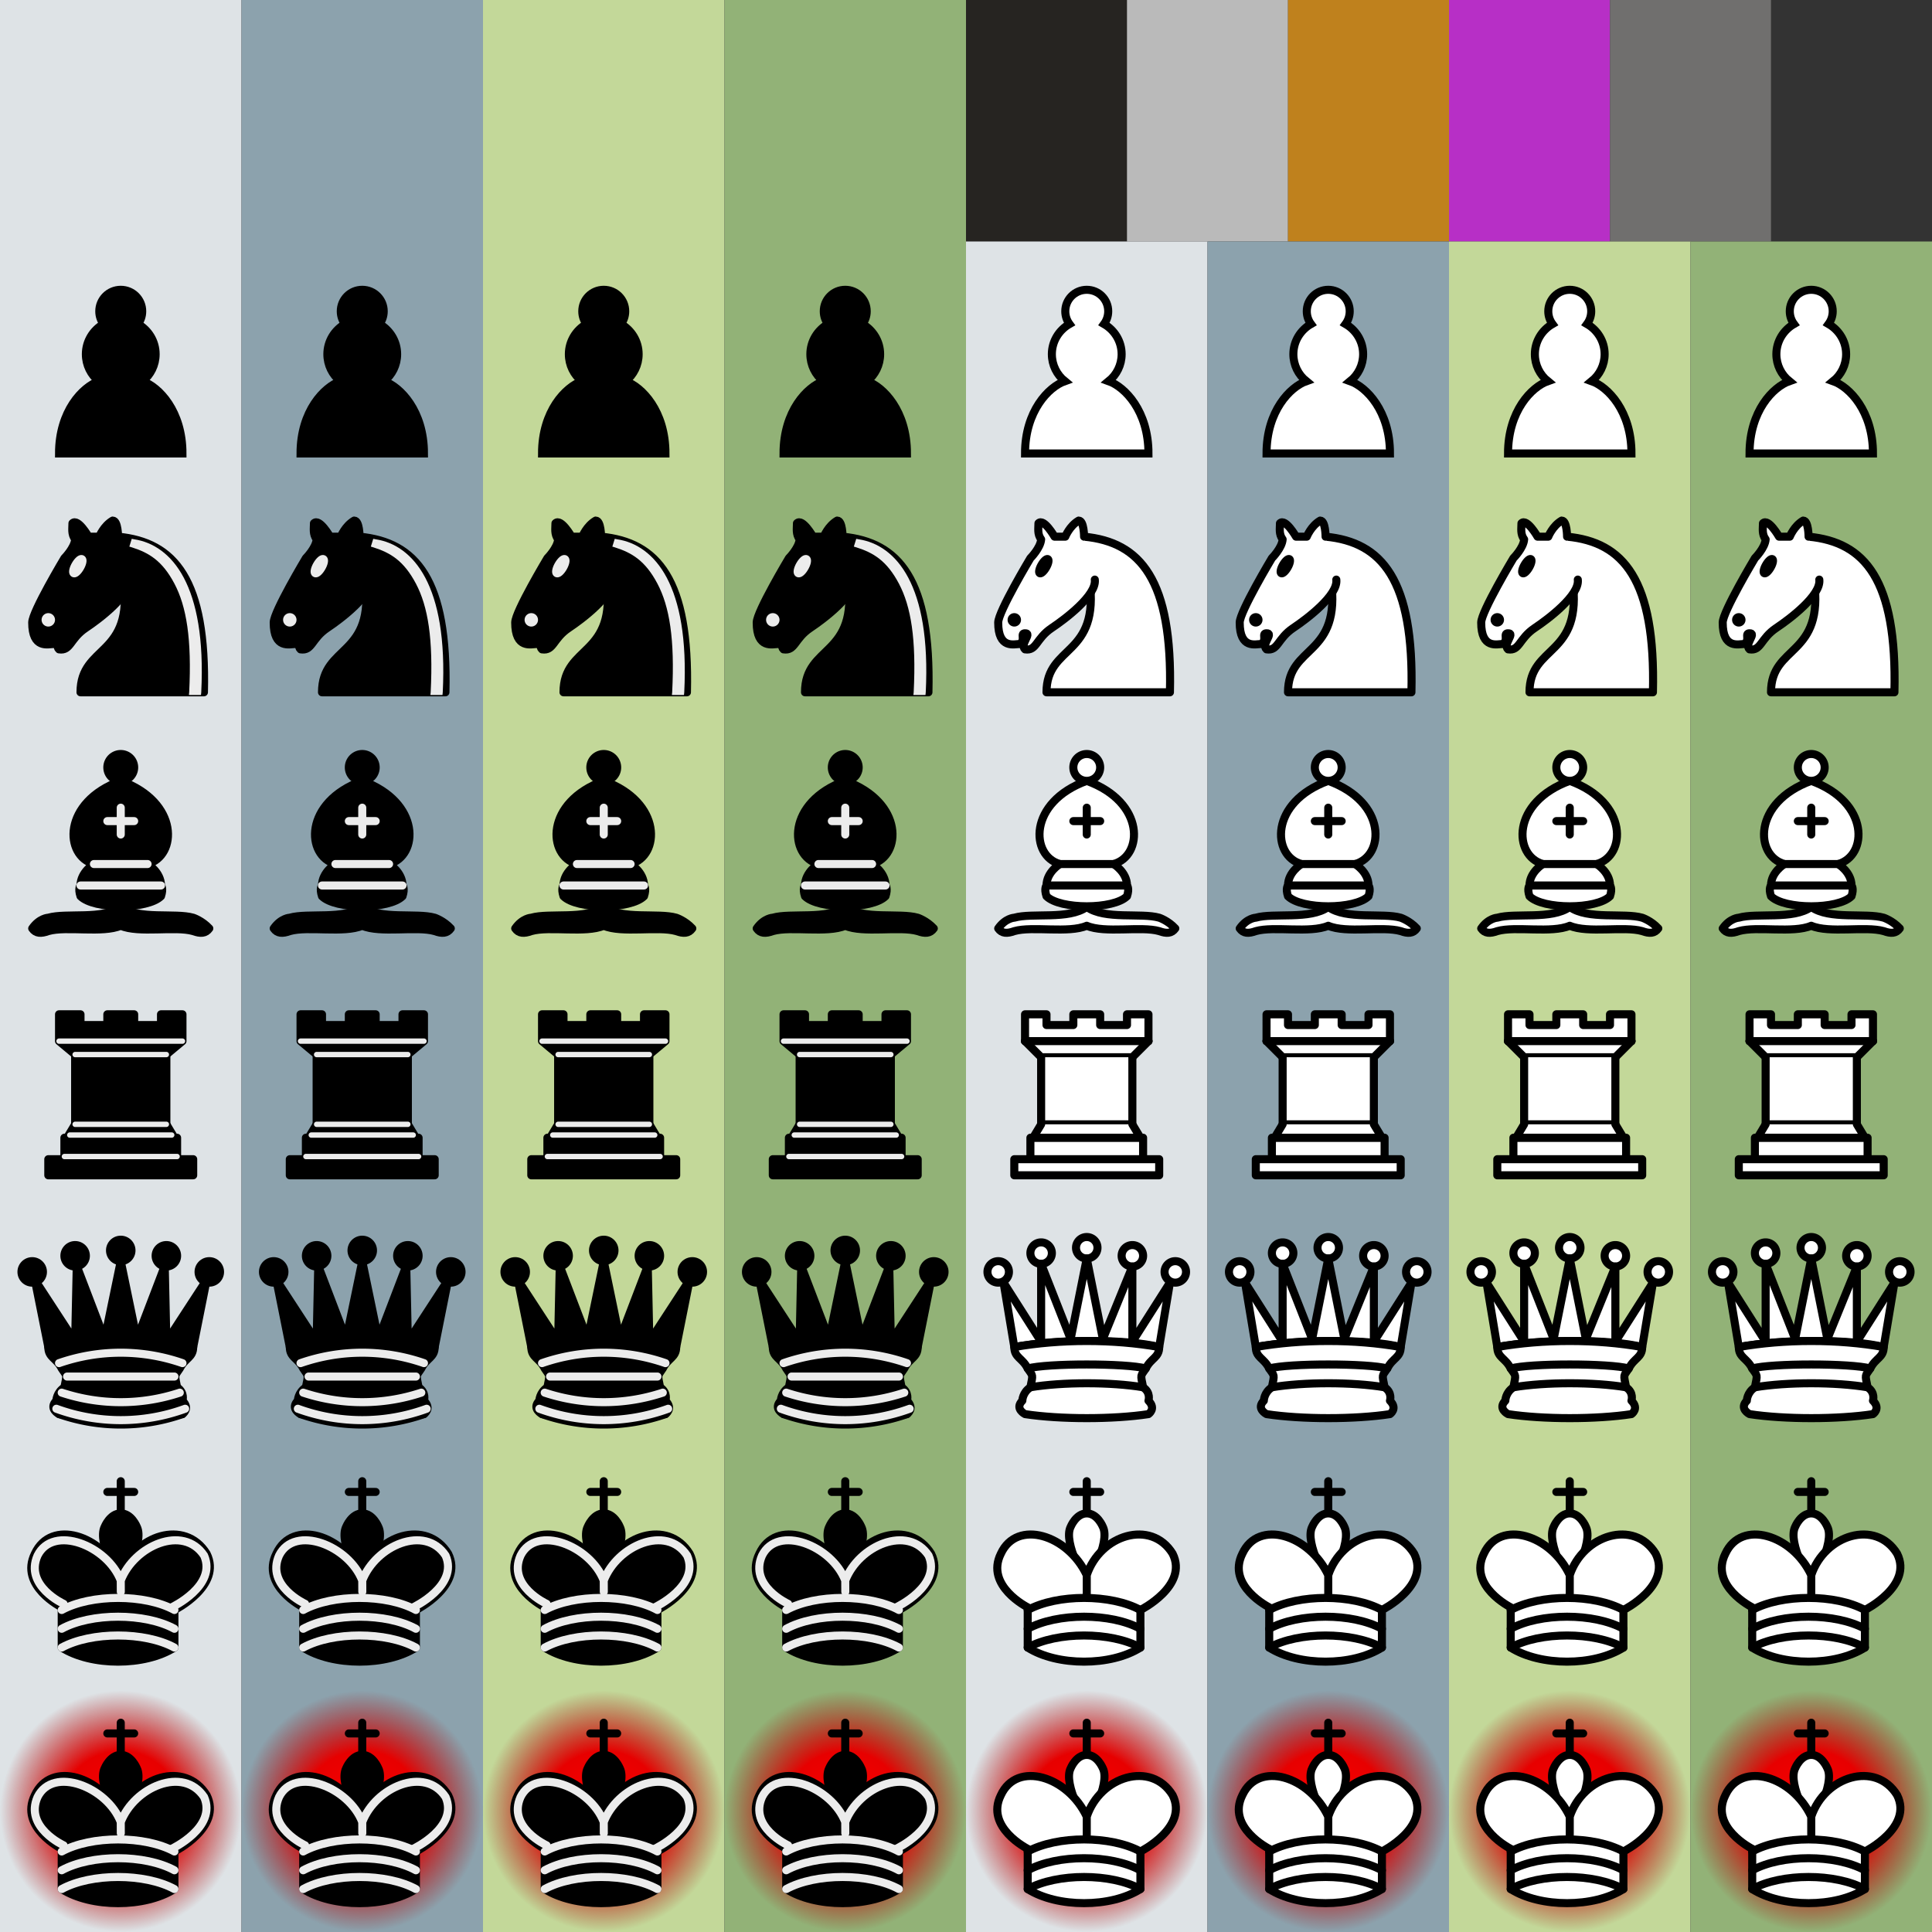 <svg xmlns:ns0="http://www.w3.org/2000/svg" xmlns="http://www.w3.org/2000/svg" version="1.1" xmlns:xlink="http://www.w3.org/1999/xlink" viewBox="0 0 360 360"><rect x="0" y="0" width="360" height="360" fill="#333333" stroke="none"/><defs><g id="white-pawn"><ns0:path d="M22.5 9c-2.21 0-4 1.79-4 4 0 .89.29 1.71.78 2.38C17.33 16.5 16 18.59 16 21c0 2.03.94 3.84 2.41 5.03-3 1.06-7.41 5.55-7.41 13.47h23c0-7.92-4.41-12.41-7.41-13.47 1.47-1.19 2.41-3 2.41-5.03 0-2.41-1.33-4.5-3.28-5.62.49-.67.78-1.49.78-2.38 0-2.21-1.79-4-4-4z" fill="#fff" stroke="#000" stroke-width="1.5" stroke-linecap="round" /></g><g id="white-knight"><ns0:g fill="none" fill-rule="evenodd" stroke="#000" stroke-width="1.5" stroke-linecap="round" stroke-linejoin="round"><ns0:path d="M22 10c10.5 1 16.5 8 16 29H15c0-9 10-6.5 8-21" fill="#fff" /><ns0:path d="M24 18c.38 2.91-5.55 7.37-8 9-3 2-2.82 4.34-5 4-1.042-.94 1.41-3.04 0-3-1 0 .19 1.23-1 2-1 0-4.003 1-4-4 0-2 6-12 6-12s1.89-1.9 2-3.5c-.73-.994-.5-2-.5-3 1-1 3 2.5 3 2.5h2s.78-1.992 2.5-3c1 0 1 3 1 3" fill="#fff" /><ns0:path d="M9.5 25.5a.5.5 0 1 1-1 0 .5.5 0 1 1 1 0zm5.433-9.75a.5 1.5 30 1 1-.866-.5.5 1.5 30 1 1 .866.5z" fill="#000" /></ns0:g></g><g id="white-bishop"><ns0:g fill="none" fill-rule="evenodd" stroke="#000" stroke-width="1.5" stroke-linecap="round" stroke-linejoin="round"><ns0:g fill="#fff" stroke-linecap="butt"><ns0:path d="M9 36c3.39-.97 10.11.43 13.5-2 3.39 2.43 10.11 1.03 13.5 2 0 0 1.65.54 3 2-.68.97-1.65.99-3 .5-3.39-.97-10.11.46-13.5-1-3.39 1.46-10.11.03-13.5 1-1.354.49-2.323.47-3-.5 1.354-1.94 3-2 3-2z" /><ns0:path d="M15 32c2.5 2.5 12.5 2.5 15 0 .5-1.5 0-2 0-2 0-2.5-2.5-4-2.5-4 5.5-1.5 6-11.5-5-15.5-11 4-10.5 14-5 15.5 0 0-2.5 1.5-2.5 4 0 0-.5.5 0 2z" /><ns0:path d="M25 8a2.5 2.5 0 1 1-5 0 2.5 2.5 0 1 1 5 0z" /></ns0:g><ns0:path d="M17.5 26h10M15 30h15m-7.5-14.5v5M20 18h5" stroke-linejoin="miter" /></ns0:g></g><g id="white-rook"><ns0:g fill="#fff" fill-rule="evenodd" stroke="#000" stroke-width="1.5" stroke-linecap="round" stroke-linejoin="round"><ns0:path d="M9 39h27v-3H9v3zm3-3v-4h21v4H12zm-1-22V9h4v2h5V9h5v2h5V9h4v5" stroke-linecap="butt" /><ns0:path d="M34 14l-3 3H14l-3-3" /><ns0:path d="M31 17v12.5H14V17" stroke-linecap="butt" stroke-linejoin="miter" /><ns0:path d="M31 29.5l1.5 2.5h-20l1.5-2.5" /><ns0:path d="M11 14h23" fill="none" stroke-linejoin="miter" /></ns0:g></g><g id="white-queen"><ns0:g fill="#fff" fill-rule="evenodd" stroke="#000" stroke-width="1.5" stroke-linecap="round" stroke-linejoin="round"><ns0:path d="M8 12a2 2 0 1 1-4 0 2 2 0 1 1 4 0zm16.5-4.5a2 2 0 1 1-4 0 2 2 0 1 1 4 0zM41 12a2 2 0 1 1-4 0 2 2 0 1 1 4 0zM16 8.5a2 2 0 1 1-4 0 2 2 0 1 1 4 0zM33 9a2 2 0 1 1-4 0 2 2 0 1 1 4 0z" /><ns0:path d="M9 26c8.5-1.5 21-1.5 27 0l2-12-7 11V11l-5.5 13.5-3-15-3 15-5.5-14V25L7 14l2 12z" stroke-linecap="butt" /><ns0:path d="M9 26c0 2 1.5 2 2.5 4 1 1.5 1 1 .5 3.5-1.5 1-1.5 2.5-1.5 2.5-1.5 1.5.5 2.5.5 2.5 6.5 1 16.5 1 23 0 0 0 1.5-1 0-2.5 0 0 .5-1.5-1-2.5-.5-2.5-.5-2 .5-3.5 1-2 2.5-2 2.5-4-8.5-1.5-18.5-1.5-27 0z" stroke-linecap="butt" /><ns0:path d="M11.5 30c3.5-1 18.5-1 22 0M12 33.5c6-1 15-1 21 0" fill="none" /></ns0:g></g><g id="white-king"><ns0:g fill="none" fill-rule="evenodd" stroke="#000" stroke-width="1.5" stroke-linecap="round" stroke-linejoin="round"><ns0:path d="M22.5 11.63V6M20 8h5" stroke-linejoin="miter" /><ns0:path d="M22.5 25s4.5-7.5 3-10.5c0 0-1-2.5-3-2.5s-3 2.5-3 2.5c-1.5 3 3 10.5 3 10.5" fill="#fff" stroke-linecap="butt" stroke-linejoin="miter" /><ns0:path d="M11.5 37c5.5 3.5 15.5 3.5 21 0v-7s9-4.5 6-10.5c-4-6.5-13.5-3.5-16 4V27v-3.5c-3.5-7.5-13-10.5-16-4-3 6 5 10 5 10V37z" fill="#fff" /><ns0:path d="M11.5 30c5.5-3 15.5-3 21 0m-21 3.5c5.5-3 15.5-3 21 0m-21 3.5c5.5-3 15.5-3 21 0" /></ns0:g></g><g id="black-pawn"><ns0:path d="M22.5 9c-2.21 0-4 1.79-4 4 0 .89.29 1.71.78 2.38C17.33 16.5 16 18.59 16 21c0 2.03.94 3.84 2.41 5.03-3 1.06-7.41 5.55-7.41 13.47h23c0-7.92-4.41-12.41-7.41-13.47 1.47-1.19 2.41-3 2.41-5.03 0-2.41-1.33-4.5-3.28-5.62.49-.67.78-1.49.78-2.38 0-2.21-1.79-4-4-4z" stroke="#000" stroke-width="1.5" stroke-linecap="round" /></g><g id="black-knight"><ns0:g fill="none" fill-rule="evenodd" stroke="#000" stroke-width="1.5" stroke-linecap="round" stroke-linejoin="round"><ns0:path d="M22 10c10.5 1 16.5 8 16 29H15c0-9 10-6.5 8-21" fill="#000" /><ns0:path d="M24 18c.38 2.91-5.55 7.37-8 9-3 2-2.82 4.34-5 4-1.042-.94 1.41-3.04 0-3-1 0 .19 1.23-1 2-1 0-4.003 1-4-4 0-2 6-12 6-12s1.89-1.9 2-3.5c-.73-.994-.5-2-.5-3 1-1 3 2.5 3 2.5h2s.78-1.992 2.5-3c1 0 1 3 1 3" fill="#000" /><ns0:path d="M9.5 25.5a.5.5 0 1 1-1 0 .5.5 0 1 1 1 0zm5.433-9.75a.5 1.5 30 1 1-.866-.5.5 1.5 30 1 1 .866.5z" fill="#ececec" stroke="#ececec" /><ns0:path d="M24.55 10.4l-.45 1.45.5.15c3.15 1 5.65 2.49 7.9 6.75S35.75 29.06 35.25 39l-.05.5h2.25l.05-.5c.5-10.06-.88-16.85-3.25-21.34-2.37-4.49-5.79-6.64-9.19-7.16l-.51-.1z" fill="#ececec" stroke="none" /></ns0:g></g><g id="black-bishop"><ns0:g fill="none" fill-rule="evenodd" stroke="#000" stroke-width="1.5" stroke-linecap="round" stroke-linejoin="round"><ns0:g fill="#000" stroke-linecap="butt"><ns0:path d="M9 36c3.39-.97 10.11.43 13.5-2 3.39 2.43 10.11 1.03 13.5 2 0 0 1.65.54 3 2-.68.97-1.65.99-3 .5-3.39-.97-10.11.46-13.5-1-3.39 1.46-10.11.03-13.5 1-1.354.49-2.323.47-3-.5 1.354-1.94 3-2 3-2z" /><ns0:path d="M15 32c2.5 2.5 12.5 2.5 15 0 .5-1.5 0-2 0-2 0-2.5-2.5-4-2.5-4 5.5-1.5 6-11.5-5-15.5-11 4-10.5 14-5 15.5 0 0-2.5 1.5-2.5 4 0 0-.5.5 0 2z" /><ns0:path d="M25 8a2.5 2.5 0 1 1-5 0 2.5 2.5 0 1 1 5 0z" /></ns0:g><ns0:path d="M17.5 26h10M15 30h15m-7.5-14.5v5M20 18h5" stroke="#ececec" stroke-linejoin="miter" /></ns0:g></g><g id="black-rook"><ns0:g fill-rule="evenodd" stroke="#000" stroke-width="1.5" stroke-linecap="round" stroke-linejoin="round"><ns0:path d="M9 39h27v-3H9v3zm3.5-7l1.5-2.5h17l1.5 2.5h-20zm-.5 4v-4h21v4H12z" stroke-linecap="butt" /><ns0:path d="M14 29.5v-13h17v13H14z" stroke-linecap="butt" stroke-linejoin="miter" /><ns0:path d="M14 16.5L11 14h23l-3 2.5H14zM11 14V9h4v2h5V9h5v2h5V9h4v5H11z" stroke-linecap="butt" /><ns0:path d="M12 35.5h21m-20-4h19m-18-2h17m-17-13h17M11 14h23" fill="none" stroke="#ececec" stroke-width="1" stroke-linejoin="miter" /></ns0:g></g><g id="black-queen"><ns0:g fill-rule="evenodd" stroke="#000" stroke-width="1.5" stroke-linecap="round" stroke-linejoin="round"><ns0:g stroke="none"><ns0:circle cx="6" cy="12" r="2.75" /><ns0:circle cx="14" cy="9" r="2.75" /><ns0:circle cx="22.5" cy="8" r="2.75" /><ns0:circle cx="31" cy="9" r="2.75" /><ns0:circle cx="39" cy="12" r="2.75" /></ns0:g><ns0:path d="M9 26c8.5-1.5 21-1.5 27 0l2.5-12.5L31 25l-.3-14.1-5.2 13.6-3-14.5-3 14.5-5.2-13.6L14 25 6.5 13.5 9 26z" stroke-linecap="butt" /><ns0:path d="M9 26c0 2 1.5 2 2.5 4 1 1.5 1 1 .5 3.5-1.5 1-1.5 2.5-1.5 2.5-1.5 1.5.5 2.5.5 2.5 6.5 1 16.5 1 23 0 0 0 1.5-1 0-2.5 0 0 .5-1.5-1-2.5-.5-2.5-.5-2 .5-3.5 1-2 2.5-2 2.5-4-8.5-1.5-18.5-1.5-27 0z" stroke-linecap="butt" /><ns0:path d="M11 38.5a35 35 1 0 0 23 0" fill="none" stroke-linecap="butt" /><ns0:path d="M11 29a35 35 1 0 1 23 0m-21.5 2.5h20m-21 3a35 35 1 0 0 22 0m-23 3a35 35 1 0 0 24 0" fill="none" stroke="#ececec" /></ns0:g></g><g id="black-king"><ns0:g fill="none" fill-rule="evenodd" stroke="#000" stroke-width="1.5" stroke-linecap="round" stroke-linejoin="round"><ns0:path d="M22.5 11.63V6" stroke-linejoin="miter" /><ns0:path d="M22.5 25s4.5-7.5 3-10.5c0 0-1-2.5-3-2.5s-3 2.5-3 2.5c-1.5 3 3 10.5 3 10.5" fill="#000" stroke-linecap="butt" stroke-linejoin="miter" /><ns0:path d="M11.5 37c5.5 3.5 15.5 3.5 21 0v-7s9-4.5 6-10.5c-4-6.5-13.5-3.5-16 4V27v-3.5c-3.5-7.5-13-10.5-16-4-3 6 5 10 5 10V37z" fill="#000" /><ns0:path d="M20 8h5" stroke-linejoin="miter" /><ns0:path d="M32 29.5s8.5-4 6.03-9.65C34.15 14 25 18 22.5 24.5l.01 2.1-.01-2.1C20 18 9.906 14 6.997 19.85c-2.497 5.65 4.853 9 4.853 9" stroke="#ececec" /><ns0:path d="M11.5 30c5.5-3 15.5-3 21 0m-21 3.5c5.5-3 15.5-3 21 0m-21 3.5c5.5-3 15.5-3 21 0" stroke="#ececec" /></ns0:g></g><radialGradient id="check_gradient"><stop offset="0%" stop-color="#ff0000" stop-opacity="1.0" /><stop offset="50%" stop-color="#e70000" stop-opacity="1.0" /><stop offset="100%" stop-color="#9e0000" stop-opacity="0.0" /></radialGradient></defs><rect x="180" y="0" width="30" height="45" stroke="none" fill="#262421" /><rect x="210" y="0" width="30" height="45" stroke="none" fill="#bababa" /><rect x="240" y="0" width="30" height="45" stroke="none" fill="#bf811d" /><rect x="270" y="0" width="30" height="45" stroke="none" fill="#b72fc6" /><rect x="300" y="0" width="30" height="45" stroke="none" fill="#706f6e" /><rect x="0" y="0" width="45" height="360" stroke="none" fill="#dee3e6" /><use xlink:href="#black-pawn" transform="translate(0, 45)" /><use xlink:href="#black-knight" transform="translate(0, 90)" /><use xlink:href="#black-bishop" transform="translate(0, 135)" /><use xlink:href="#black-rook" transform="translate(0, 180)" /><use xlink:href="#black-queen" transform="translate(0, 225)" /><use xlink:href="#black-king" transform="translate(0, 270)" /><rect x="0" y="315" width="45" height="45" fill="url(#check_gradient)" /><use xlink:href="#black-king" transform="translate(0, 315)" /><rect x="45" y="0" width="45" height="360" stroke="none" fill="#8ca2ad" /><use xlink:href="#black-pawn" transform="translate(45, 45)" /><use xlink:href="#black-knight" transform="translate(45, 90)" /><use xlink:href="#black-bishop" transform="translate(45, 135)" /><use xlink:href="#black-rook" transform="translate(45, 180)" /><use xlink:href="#black-queen" transform="translate(45, 225)" /><use xlink:href="#black-king" transform="translate(45, 270)" /><rect x="45" y="315" width="45" height="45" fill="url(#check_gradient)" /><use xlink:href="#black-king" transform="translate(45, 315)" /><rect x="90" y="0" width="45" height="360" stroke="none" fill="#c3d899" /><use xlink:href="#black-pawn" transform="translate(90, 45)" /><use xlink:href="#black-knight" transform="translate(90, 90)" /><use xlink:href="#black-bishop" transform="translate(90, 135)" /><use xlink:href="#black-rook" transform="translate(90, 180)" /><use xlink:href="#black-queen" transform="translate(90, 225)" /><use xlink:href="#black-king" transform="translate(90, 270)" /><rect x="90" y="315" width="45" height="45" fill="url(#check_gradient)" /><use xlink:href="#black-king" transform="translate(90, 315)" /><rect x="135" y="0" width="45" height="360" stroke="none" fill="#92b277" /><use xlink:href="#black-pawn" transform="translate(135, 45)" /><use xlink:href="#black-knight" transform="translate(135, 90)" /><use xlink:href="#black-bishop" transform="translate(135, 135)" /><use xlink:href="#black-rook" transform="translate(135, 180)" /><use xlink:href="#black-queen" transform="translate(135, 225)" /><use xlink:href="#black-king" transform="translate(135, 270)" /><rect x="135" y="315" width="45" height="45" fill="url(#check_gradient)" /><use xlink:href="#black-king" transform="translate(135, 315)" /><rect x="180" y="45" width="45" height="315" stroke="none" fill="#dee3e6" /><use xlink:href="#white-pawn" transform="translate(180, 45)" /><use xlink:href="#white-knight" transform="translate(180, 90)" /><use xlink:href="#white-bishop" transform="translate(180, 135)" /><use xlink:href="#white-rook" transform="translate(180, 180)" /><use xlink:href="#white-queen" transform="translate(180, 225)" /><use xlink:href="#white-king" transform="translate(180, 270)" /><rect x="180" y="315" width="45" height="45" fill="url(#check_gradient)" /><use xlink:href="#white-king" transform="translate(180, 315)" /><rect x="225" y="45" width="45" height="315" stroke="none" fill="#8ca2ad" /><use xlink:href="#white-pawn" transform="translate(225, 45)" /><use xlink:href="#white-knight" transform="translate(225, 90)" /><use xlink:href="#white-bishop" transform="translate(225, 135)" /><use xlink:href="#white-rook" transform="translate(225, 180)" /><use xlink:href="#white-queen" transform="translate(225, 225)" /><use xlink:href="#white-king" transform="translate(225, 270)" /><rect x="225" y="315" width="45" height="45" fill="url(#check_gradient)" /><use xlink:href="#white-king" transform="translate(225, 315)" /><rect x="270" y="45" width="45" height="315" stroke="none" fill="#c3d899" /><use xlink:href="#white-pawn" transform="translate(270, 45)" /><use xlink:href="#white-knight" transform="translate(270, 90)" /><use xlink:href="#white-bishop" transform="translate(270, 135)" /><use xlink:href="#white-rook" transform="translate(270, 180)" /><use xlink:href="#white-queen" transform="translate(270, 225)" /><use xlink:href="#white-king" transform="translate(270, 270)" /><rect x="270" y="315" width="45" height="45" fill="url(#check_gradient)" /><use xlink:href="#white-king" transform="translate(270, 315)" /><rect x="315" y="45" width="45" height="315" stroke="none" fill="#92b277" /><use xlink:href="#white-pawn" transform="translate(315, 45)" /><use xlink:href="#white-knight" transform="translate(315, 90)" /><use xlink:href="#white-bishop" transform="translate(315, 135)" /><use xlink:href="#white-rook" transform="translate(315, 180)" /><use xlink:href="#white-queen" transform="translate(315, 225)" /><use xlink:href="#white-king" transform="translate(315, 270)" /><rect x="315" y="315" width="45" height="45" fill="url(#check_gradient)" /><use xlink:href="#white-king" transform="translate(315, 315)" /></svg>